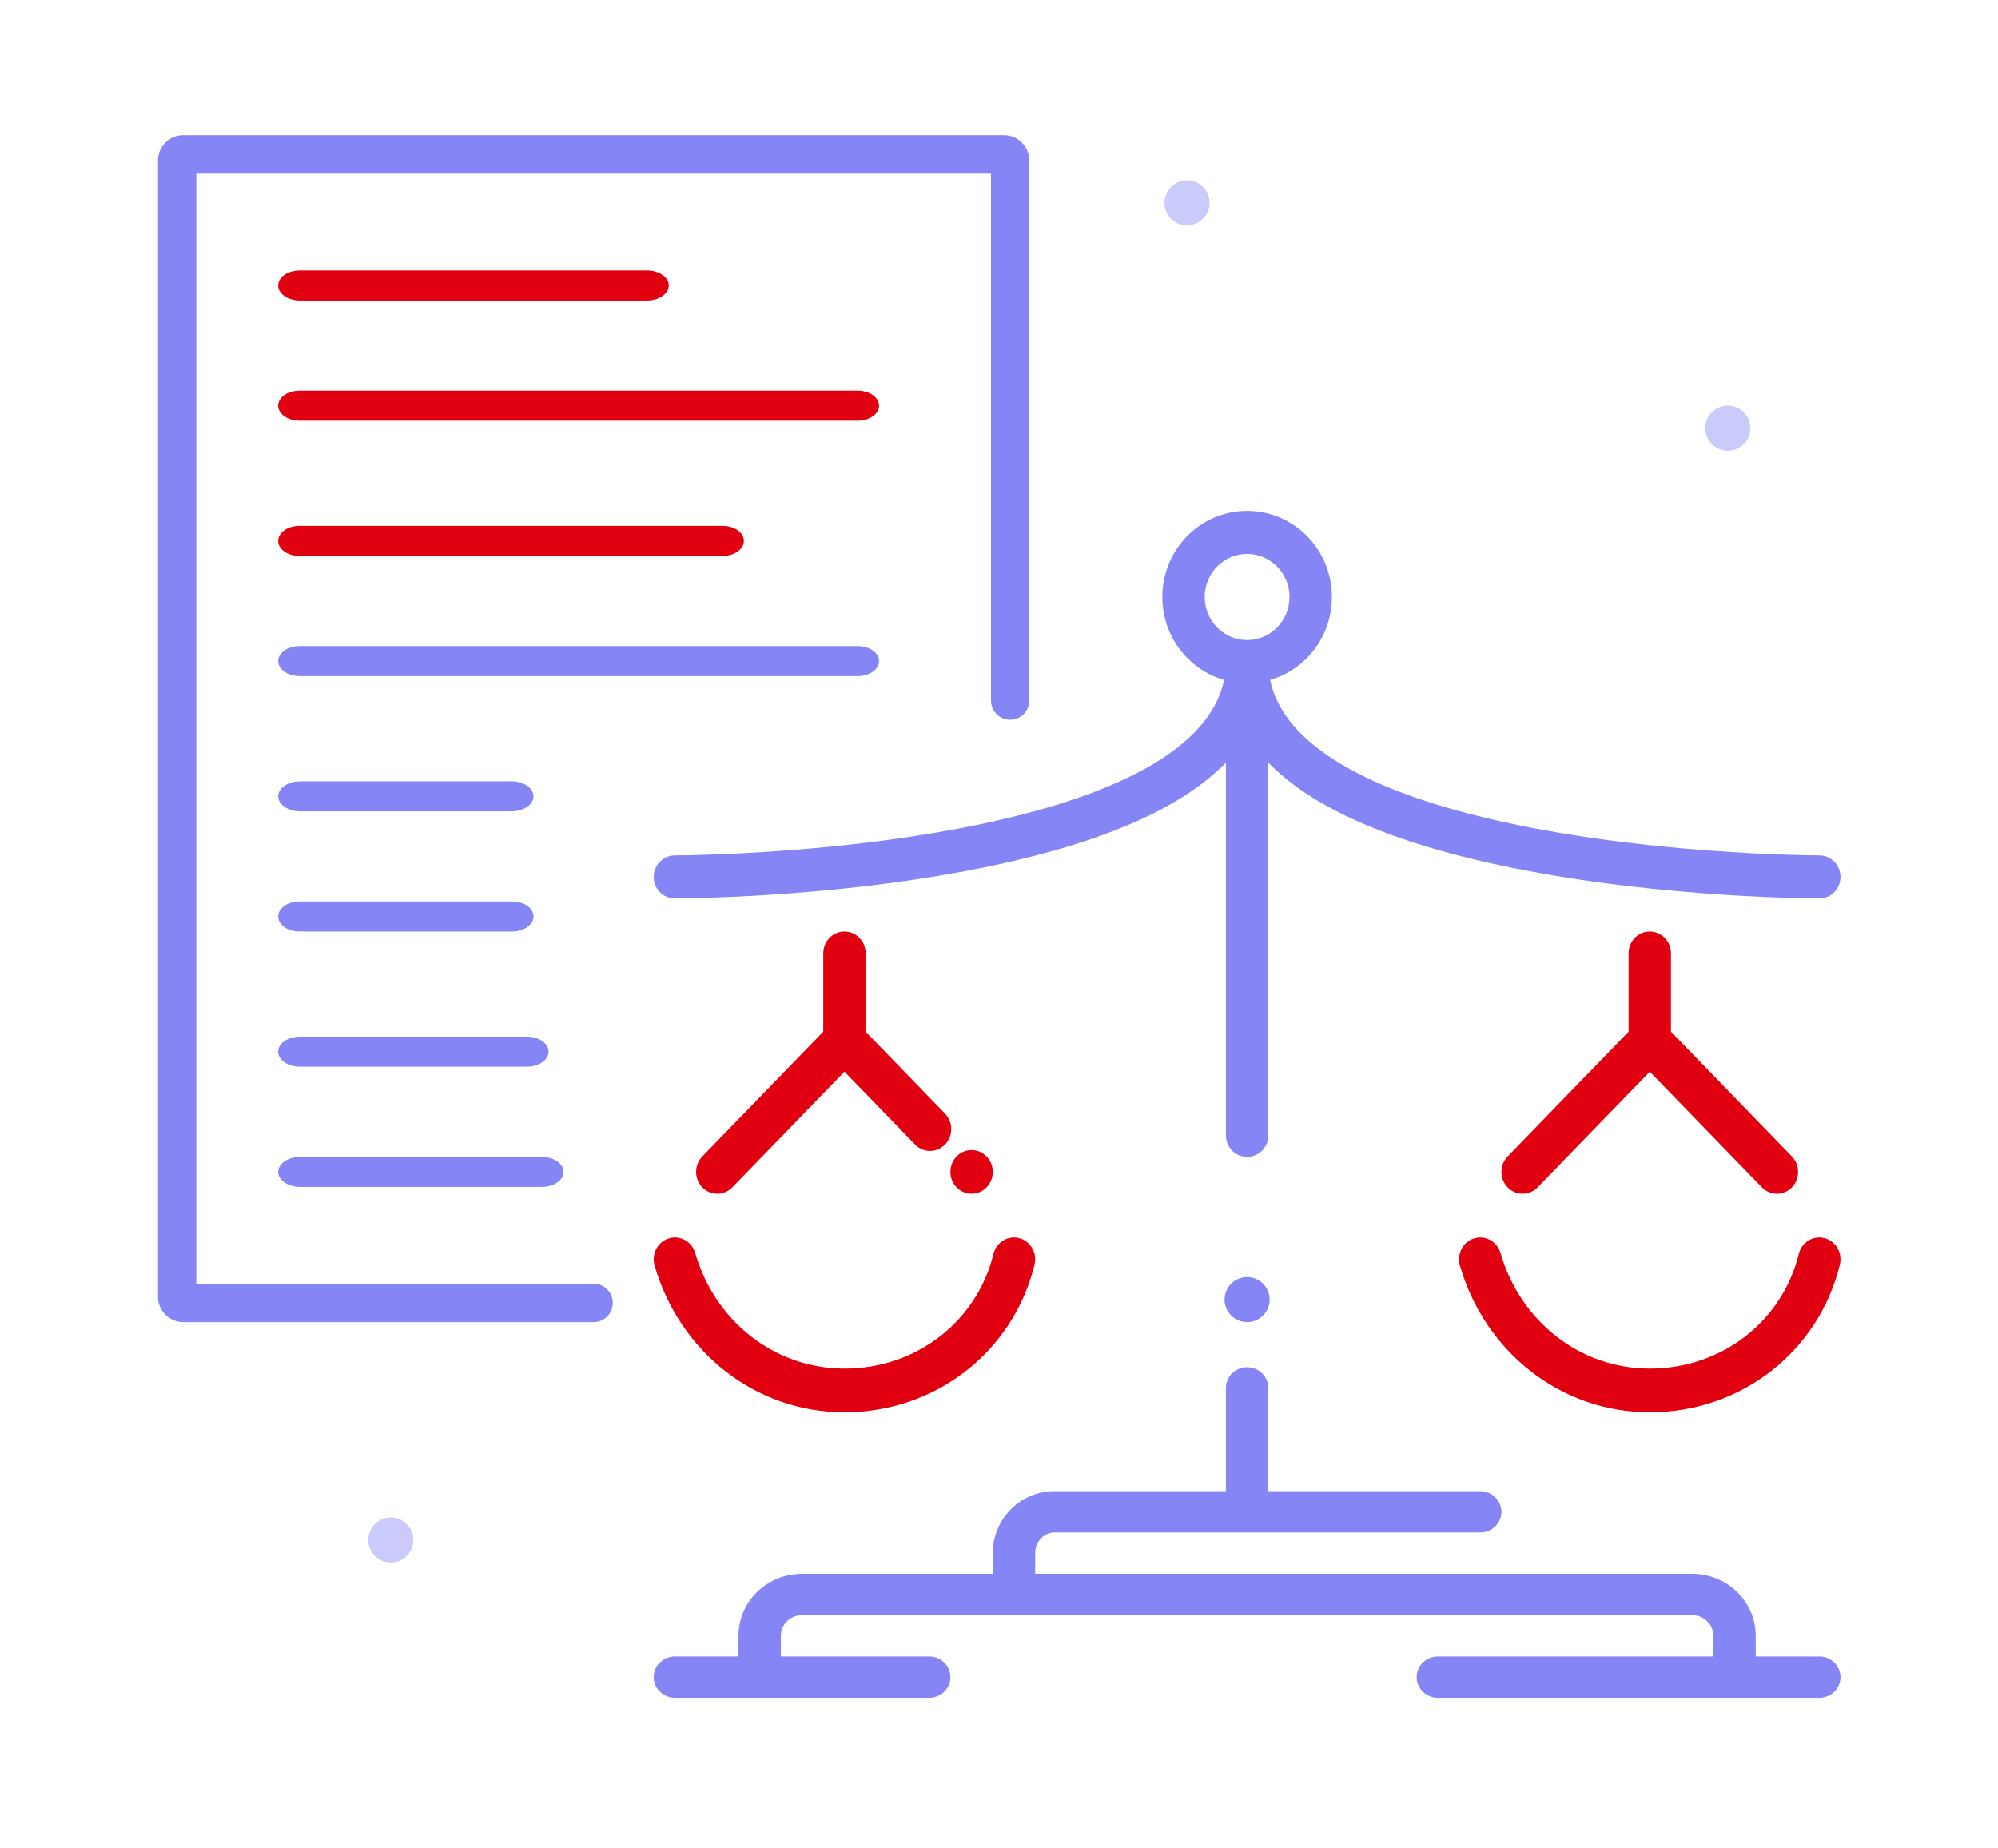 <svg width="133" height="123" viewBox="0 0 133 123" fill="none" xmlns="http://www.w3.org/2000/svg">
<path d="M43.071 18C43.869 18 44.516 18.448 44.516 19C44.516 19.513 43.958 19.936 43.24 19.993L43.071 20H19.96C19.163 20 18.516 19.552 18.516 19C18.516 18.487 19.073 18.064 19.792 18.007L19.96 18H43.071Z" fill="#E1000F"/>
<path d="M57.087 26C57.876 26 58.516 26.448 58.516 27C58.516 27.513 57.964 27.936 57.254 27.993L57.087 28H19.944C19.155 28 18.516 27.552 18.516 27C18.516 26.487 19.067 26.064 19.778 26.007L19.944 26H57.087Z" fill="#E1000F"/>
<path d="M49.516 36C49.516 35.448 48.885 35 48.107 35H19.925L19.761 35.007C19.06 35.065 18.516 35.487 18.516 36C18.516 36.552 19.147 37 19.925 37H48.107L48.271 36.993C48.972 36.935 49.516 36.513 49.516 36Z" fill="#E1000F"/>
<path d="M57.087 43C57.876 43 58.516 43.448 58.516 44C58.516 44.513 57.964 44.935 57.254 44.993L57.087 45H19.944C19.155 45 18.516 44.552 18.516 44C18.516 43.487 19.067 43.065 19.778 43.007L19.944 43H57.087Z" fill="#8585F6"/>
<path d="M35.516 61C35.516 60.448 34.882 60 34.099 60H19.933L19.767 60.007C19.063 60.065 18.516 60.487 18.516 61C18.516 61.552 19.15 62 19.933 62H34.099L34.264 61.993C34.969 61.935 35.516 61.513 35.516 61Z" fill="#8585F6"/>
<path d="M35.516 53C35.516 52.448 34.854 52 34.038 52H19.994L19.822 52.007C19.087 52.065 18.516 52.487 18.516 53C18.516 53.552 19.178 54 19.994 54H34.038L34.21 53.993C34.945 53.935 35.516 53.513 35.516 53Z" fill="#8585F6"/>
<path d="M36.054 77C36.861 77 37.516 77.448 37.516 78C37.516 78.513 36.952 78.936 36.225 78.993L36.054 79H19.977C19.17 79 18.516 78.552 18.516 78C18.516 77.487 19.08 77.064 19.807 77.007L19.977 77H36.054Z" fill="#8585F6"/>
<path d="M36.516 70C36.516 69.448 35.871 69 35.076 69H19.956L19.788 69.007C19.072 69.064 18.516 69.487 18.516 70C18.516 70.552 19.161 71 19.956 71H35.076L35.244 70.993C35.96 70.936 36.516 70.513 36.516 70Z" fill="#8585F6"/>
<path fill-rule="evenodd" clip-rule="evenodd" d="M13.066 11.56V85.44H39.516C40.22 85.44 40.791 86.013 40.791 86.72C40.791 87.427 40.22 88 39.516 88H12.201C11.271 88 10.516 87.242 10.516 86.308V10.693C10.516 9.758 11.271 9 12.201 9H66.83C67.761 9 68.516 9.758 68.516 10.693V46.624C68.516 47.331 67.945 47.905 67.241 47.905C66.537 47.905 65.966 47.331 65.966 46.624V11.56H13.066Z" fill="#8585F6"/>
<path fill-rule="evenodd" clip-rule="evenodd" d="M26.016 104C25.189 104 24.516 103.327 24.516 102.5C24.516 101.673 25.189 101 26.016 101C26.843 101 27.516 101.673 27.516 102.5C27.516 103.327 26.843 104 26.016 104Z" fill="#CACAFB"/>
<path fill-rule="evenodd" clip-rule="evenodd" d="M115.016 30C114.189 30 113.516 29.327 113.516 28.5C113.516 27.673 114.189 27 115.016 27C115.843 27 116.516 27.673 116.516 28.5C116.516 29.327 115.843 30 115.016 30Z" fill="#CACAFB"/>
<path fill-rule="evenodd" clip-rule="evenodd" d="M79.016 15C78.189 15 77.516 14.327 77.516 13.5C77.516 12.673 78.189 12 79.016 12C79.843 12 80.516 12.673 80.516 13.5C80.516 14.327 79.843 15 79.016 15Z" fill="#CACAFB"/>
<path fill-rule="evenodd" clip-rule="evenodd" d="M66.13 83.463C66.321 82.684 67.087 82.212 67.843 82.408C68.598 82.604 69.056 83.395 68.866 84.174C67.455 89.948 62.307 94 56.213 94C50.276 94 45.231 89.966 43.575 84.234C43.352 83.464 43.778 82.653 44.524 82.424C45.271 82.195 46.056 82.633 46.279 83.403C47.585 87.924 51.546 91.091 56.213 91.091C61.026 91.091 65.038 87.933 66.13 83.463ZM119.737 83.463C119.927 82.684 120.694 82.212 121.45 82.408C122.205 82.604 122.663 83.395 122.473 84.174C121.062 89.948 115.914 94 109.819 94C103.882 94 98.838 89.966 97.182 84.234C96.959 83.464 97.384 82.653 98.131 82.424C98.877 82.195 99.663 82.633 99.886 83.403C101.192 87.924 105.152 91.091 109.819 91.091C114.633 91.091 118.644 87.933 119.737 83.463ZM109.819 62C110.543 62 111.139 62.562 111.22 63.285L111.23 63.455V68.669L119.281 76.972C119.832 77.54 119.832 78.46 119.281 79.028C118.772 79.553 117.972 79.593 117.419 79.15L117.286 79.028L109.819 71.331L102.353 79.028C101.802 79.597 100.908 79.597 100.358 79.028C99.849 78.504 99.81 77.679 100.24 77.109L100.358 76.972L108.409 68.668V63.455C108.409 62.651 109.04 62 109.819 62ZM56.213 62C56.936 62 57.532 62.562 57.614 63.285L57.623 63.455V68.669L62.908 74.12C63.459 74.688 63.459 75.609 62.908 76.177C62.4 76.701 61.6 76.741 61.046 76.298L60.913 76.177L56.213 71.329L48.746 79.028C48.195 79.597 47.302 79.597 46.751 79.028C46.242 78.504 46.203 77.679 46.633 77.109L46.751 76.972L54.802 68.668V63.455C54.802 62.651 55.434 62 56.213 62ZM65.674 76.972C66.225 77.54 66.225 78.46 65.674 79.028C65.123 79.597 64.23 79.597 63.679 79.028C63.128 78.46 63.128 77.54 63.679 76.972C64.23 76.403 65.123 76.403 65.674 76.972Z" fill="#E1000F"/>
<path fill-rule="evenodd" clip-rule="evenodd" d="M83.016 34C79.9 34 77.373 36.567 77.373 39.733C77.373 42.36 79.111 44.574 81.482 45.252C80.712 49.003 76.345 51.898 69.204 53.901L68.178 54.178L67.115 54.443C66.034 54.702 64.9 54.943 63.714 55.166C59.611 55.938 55.202 56.435 50.791 56.712C50.276 56.744 49.773 56.773 49.284 56.798L47.86 56.862C47.4 56.88 46.955 56.894 46.526 56.906L45.891 56.921L44.991 56.933L44.762 56.943C44.06 57.026 43.516 57.632 43.516 58.367C43.516 59.158 44.147 59.8 44.927 59.8L46.263 59.78L47.272 59.751L48.685 59.696L50.185 59.62L50.965 59.573C55.481 59.29 60 58.78 64.228 57.984C65.037 57.832 65.826 57.672 66.594 57.503L67.729 57.243C74.034 55.745 78.809 53.636 81.605 50.757V75.567L81.615 75.734C81.696 76.447 82.293 77 83.016 77C83.795 77 84.427 76.358 84.427 75.567V50.757C87.223 53.636 91.998 55.745 98.302 57.243L99.438 57.503C100.206 57.672 100.995 57.832 101.804 57.984C106.032 58.78 110.55 59.29 115.067 59.573L115.847 59.62L117.347 59.696L118.76 59.751L119.768 59.78L121.105 59.8C121.884 59.8 122.516 59.158 122.516 58.367C122.516 57.632 121.971 57.026 121.27 56.943L121.041 56.933L120.14 56.921L119.506 56.906C119.077 56.894 118.632 56.88 118.172 56.862L116.747 56.798C116.258 56.773 115.756 56.744 115.241 56.712C110.83 56.435 106.421 55.938 102.317 55.166C101.132 54.943 99.997 54.702 98.917 54.443L97.854 54.178L96.828 53.901C89.687 51.898 85.32 49.003 84.549 45.252C86.921 44.574 88.659 42.36 88.659 39.733C88.659 36.567 86.132 34 83.016 34ZM85.837 39.733C85.837 38.15 84.574 36.867 83.016 36.867C81.458 36.867 80.194 38.15 80.194 39.733C80.194 41.317 81.458 42.6 83.016 42.6C84.574 42.6 85.837 41.317 85.837 39.733Z" fill="#8585F6"/>
<path d="M83.016 91C83.739 91 84.336 91.531 84.417 92.215L84.427 92.375V99.25H98.534C99.313 99.25 99.944 99.866 99.944 100.625C99.944 101.33 99.4 101.911 98.698 101.991L98.534 102H70.191C69.547 102 68.993 102.519 68.918 103.212L68.909 103.375V104.75H112.641C114.895 104.75 116.737 106.467 116.866 108.633L116.873 108.875V110.25H121.105C121.884 110.25 122.516 110.866 122.516 111.625C122.516 112.33 121.971 112.911 121.27 112.991L121.105 113H95.712C94.933 113 94.302 112.384 94.302 111.625C94.302 110.92 94.846 110.339 95.548 110.259L95.712 110.25H114.052V108.875C114.052 108.17 113.507 107.589 112.805 107.509L112.641 107.5H53.391C52.667 107.5 52.071 108.031 51.99 108.715L51.98 108.875V110.25H61.855C62.634 110.25 63.266 110.866 63.266 111.625C63.266 112.33 62.721 112.911 62.02 112.991L61.855 113H44.927C44.147 113 43.516 112.384 43.516 111.625C43.516 110.92 44.06 110.339 44.762 110.259L44.927 110.25H49.159V108.875C49.159 106.678 50.921 104.882 53.142 104.757L53.391 104.75H66.087V103.375C66.087 101.192 67.782 99.383 69.949 99.257L70.191 99.25H81.605V92.375C81.605 91.616 82.237 91 83.016 91Z" fill="#8585F6"/>
<path d="M83.016 88C83.844 88 84.516 87.328 84.516 86.5C84.516 85.672 83.844 85 83.016 85C82.187 85 81.516 85.672 81.516 86.5C81.516 87.328 82.187 88 83.016 88Z" fill="#8585F6"/>
</svg>
